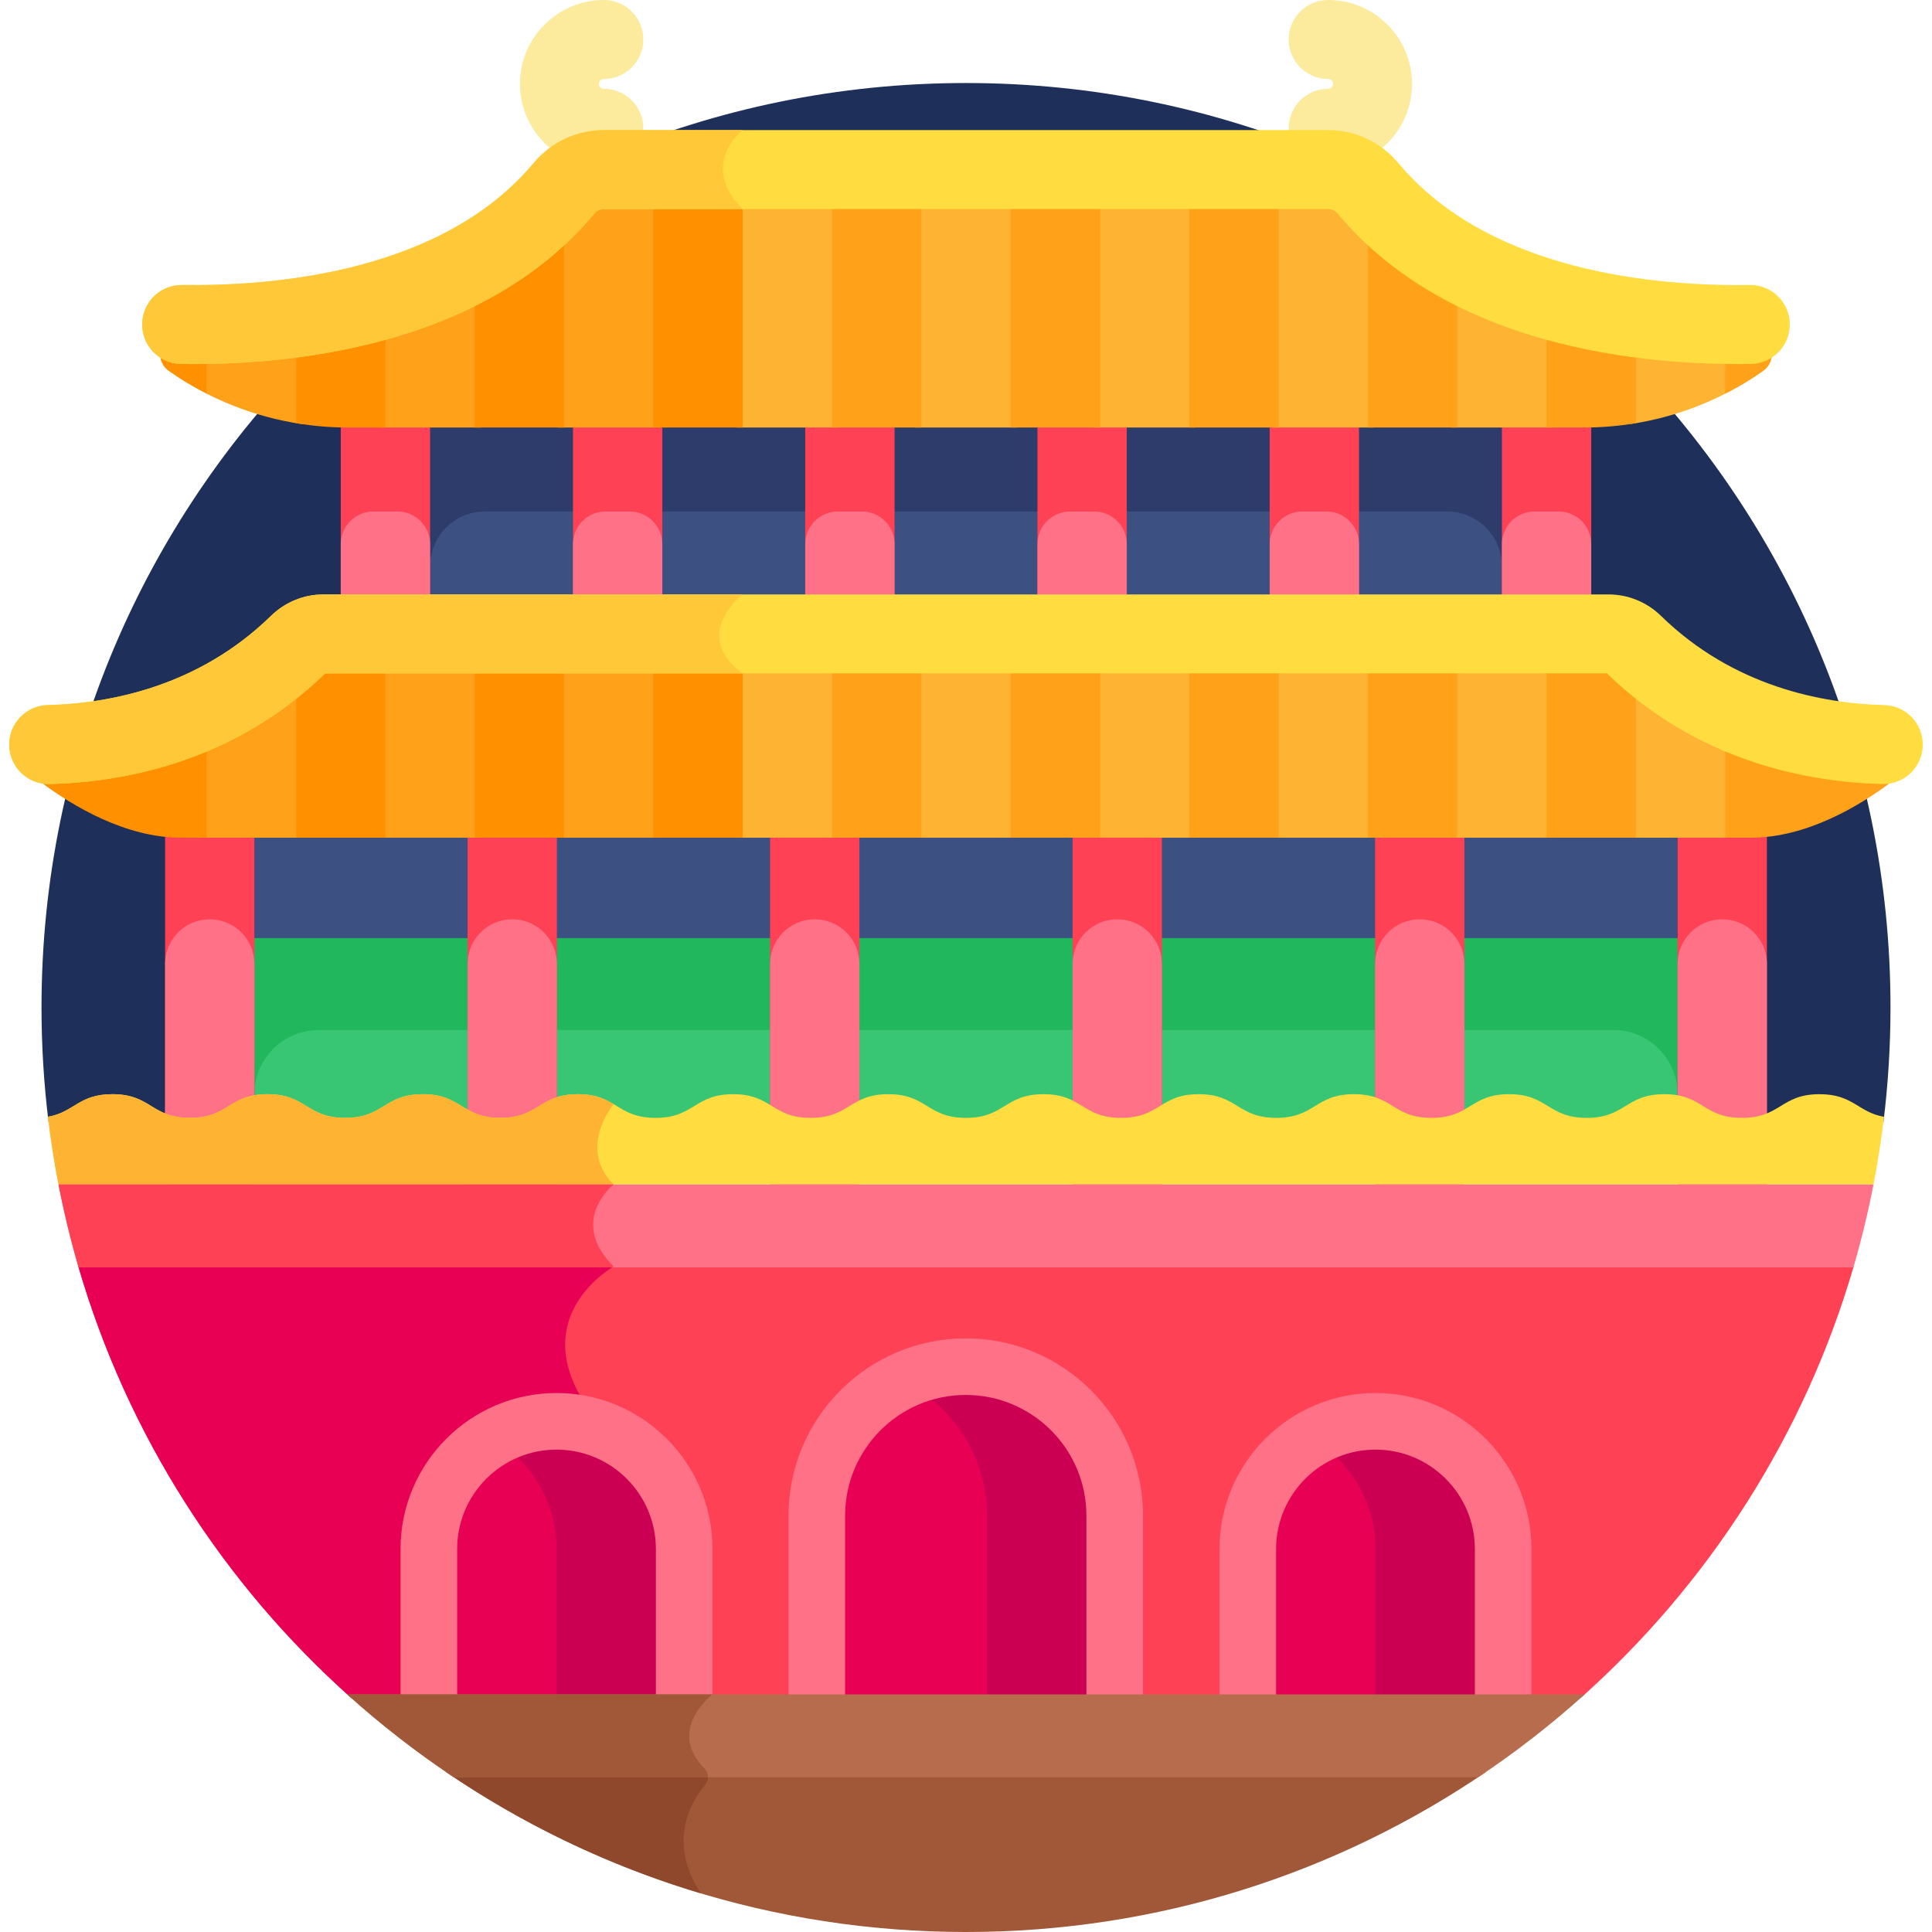 <svg id="Layer_1" enable-background="new 0 0 512 512" height="512" viewBox="0 0 512 512" width="512" xmlns="http://www.w3.org/2000/svg"><g><path d="m499.119 297.437c1.237-9.973 1.881-20.13 1.881-30.437 0-135.31-109.69-245-245-245s-245 109.69-245 245c0 10.307.645 20.463 1.881 30.435z" fill="#1e2f59"/><path d="m118.111 469.529c39.28 26.795 86.752 42.471 137.889 42.471s98.608-15.676 137.889-42.471z" fill="#a05838"/><path d="m185.716 501.755c-8.943-13.705-2.544-24.308 1.076-28.634.851-1.017 1.08-2.464.522-3.592h-69.204c20.515 13.994 43.268 24.947 67.606 32.226z" fill="#90482d"/><path d="m67.42 220.792h377.16v27.827h-377.16z" fill="#3c5082"/><path d="m70.91 291.016c10.282 0 10.282 6.278 20.564 6.278 10.281 0 10.281-6.278 20.562-6.278s10.281 6.278 20.562 6.278 10.281-6.278 20.562-6.278 10.281 6.278 20.563 6.278 10.282-6.278 20.563-6.278c10.283 0 10.283 6.278 20.565 6.278s10.282-6.278 20.564-6.278 10.282 6.278 20.564 6.278 10.282-6.278 20.564-6.278c10.28 0 10.28 6.278 20.56 6.278 10.281 0 10.281-6.278 20.563-6.278 10.283 0 10.283 6.278 20.566 6.278 10.281 0 10.281-6.278 20.562-6.278 10.282 0 10.282 6.278 20.565 6.278 10.282 0 10.282-6.278 20.565-6.278s10.283 6.278 20.567 6.278 10.284-6.278 20.567-6.278c1.333 0 2.49.107 3.522.291v-42.687h-377.16v42.681c1.024-.18 2.171-.285 3.49-.285z" fill="#38c674"/><path d="m67.42 248.62v41.373c0-9.409 7.627-17.036 17.036-17.036h343.088c9.409 0 17.036 7.627 17.036 17.036v-41.373z" fill="#21b75d"/><path d="m113.976 110.71h284.047v49.672h-284.047z" fill="#3c5082"/><path d="m113.976 110.71v39.362c0-8.023 6.504-14.526 14.526-14.526h254.994c8.022 0 14.526 6.504 14.526 14.526v-39.362z" fill="#2d3c6b"/><g fill="#ff4155"><path d="m398.023 160.382h23.671v-49.672h-23.671z"/><path d="m90.306 160.382h23.671v-49.672h-23.671z"/><path d="m151.849 160.382h23.671v-49.672h-23.671z"/><path d="m213.393 160.382h23.671v-49.672h-23.671z"/><path d="m274.936 160.382h23.671v-49.672h-23.671z"/><path d="m336.48 160.382h23.671v-49.672h-23.671z"/></g><path d="m398.023 160.382h23.671v-16.189c0-4.776-3.872-8.647-8.647-8.647h-6.376c-4.776 0-8.647 3.872-8.647 8.647v16.189z" fill="#ff7186"/><path d="m90.306 160.382h23.671v-16.189c0-4.776-3.872-8.647-8.647-8.647h-6.376c-4.776 0-8.647 3.872-8.647 8.647v16.189z" fill="#ff7186"/><path d="m151.849 160.382h23.671v-16.189c0-4.776-3.872-8.647-8.647-8.647h-6.376c-4.776 0-8.647 3.872-8.647 8.647v16.189z" fill="#ff7186"/><path d="m213.393 160.382h23.671v-16.189c0-4.776-3.872-8.647-8.647-8.647h-6.376c-4.776 0-8.647 3.872-8.647 8.647v16.189z" fill="#ff7186"/><path d="m274.936 160.382h23.671v-16.189c0-4.776-3.872-8.647-8.647-8.647h-6.376c-4.776 0-8.647 3.872-8.647 8.647v16.189z" fill="#ff7186"/><path d="m336.48 160.382h23.671v-16.189c0-4.776-3.872-8.647-8.647-8.647h-6.376c-4.776 0-8.647 3.872-8.647 8.647v16.189z" fill="#ff7186"/><path d="m461.625 297.294c2.855 0 4.916-.485 6.626-1.184v-75.318h-23.671v70.514c6.931 1.233 8.094 5.988 17.045 5.988z" fill="#ff4155"/><path d="m50.348 297.294c8.962 0 10.114-4.769 17.072-5.993v-70.508h-23.671v75.328c1.704.693 3.758 1.173 6.599 1.173z" fill="#ff4155"/><path d="m132.598 297.294c7.986 0 9.771-3.787 14.988-5.478v-71.024h-23.67v74.31c2.13 1.197 4.592 2.192 8.682 2.192z" fill="#ff4155"/><path d="m214.851 297.294c6.825 0 9.122-2.766 12.901-4.625v-71.876h-23.671v73.066c2.744 1.661 5.305 3.435 10.77 3.435z" fill="#ff4155"/><path d="m297.103 297.294c5.496 0 8.054-1.794 10.815-3.463v-73.038h-23.671v71.897c3.754 1.859 6.058 4.604 12.856 4.604z" fill="#ff4155"/><path d="m379.358 297.294c4.118 0 6.585-1.008 8.726-2.215v-74.287h-23.671v71.039c5.183 1.699 6.981 5.463 14.945 5.463z" fill="#ff4155"/><path d="m461.625 320.121c2.855 0 4.916-.485 6.626-1.184v-63.483c0-6.536-5.299-11.835-11.835-11.835h-.001c-6.536 0-11.835 5.299-11.835 11.835v58.679c6.931 1.234 8.094 5.988 17.045 5.988z" fill="#ff7186"/><path d="m50.348 320.121c8.962 0 10.114-4.769 17.072-5.993v-58.673c0-6.536-5.299-11.835-11.835-11.835-6.536 0-11.835 5.299-11.835 11.835v63.492c1.703.694 3.757 1.174 6.598 1.174z" fill="#ff7186"/><path d="m132.598 320.121c7.986 0 9.771-3.787 14.988-5.478v-59.189c0-6.536-5.299-11.835-11.835-11.835-6.536 0-11.835 5.299-11.835 11.835v62.475c2.13 1.197 4.592 2.192 8.682 2.192z" fill="#ff7186"/><path d="m214.851 320.121c6.825 0 9.122-2.766 12.901-4.625v-60.041c0-6.536-5.299-11.835-11.835-11.835-6.536 0-11.835 5.299-11.835 11.835v61.231c2.743 1.661 5.304 3.435 10.769 3.435z" fill="#ff7186"/><path d="m297.103 320.121c5.496 0 8.054-1.794 10.815-3.463v-61.203c0-6.536-5.299-11.835-11.835-11.835-6.536 0-11.835 5.299-11.835 11.835v60.062c3.753 1.859 6.057 4.604 12.855 4.604z" fill="#ff7186"/><path d="m379.358 320.121c4.118 0 6.585-1.008 8.726-2.215v-62.452c0-6.536-5.299-11.835-11.835-11.835-6.536 0-11.835 5.299-11.835 11.835v59.204c5.182 1.699 6.98 5.463 14.944 5.463z" fill="#ff7186"/><path d="m15.504 313.905h480.992c1.145-5.907 2.079-11.889 2.792-17.939-6.974-1.22-8.121-5.996-17.094-5.996-10.284 0-10.284 6.278-20.568 6.278-10.283 0-10.283-6.278-20.567-6.278-10.283 0-10.283 6.278-20.567 6.278s-10.284-6.278-20.567-6.278-10.283 6.278-20.565 6.278c-10.283 0-10.283-6.278-20.565-6.278-10.281 0-10.281 6.278-20.562 6.278-10.283 0-10.283-6.278-20.566-6.278-10.281 0-10.281 6.278-20.563 6.278-10.28 0-10.28-6.278-20.56-6.278-10.282 0-10.282 6.278-20.564 6.278s-10.282-6.278-20.565-6.278c-10.282 0-10.282 6.278-20.563 6.278-10.283 0-10.283-6.278-20.565-6.278s-10.282 6.278-20.563 6.278-10.281-6.278-20.562-6.278-10.281 6.278-20.562 6.278-10.281-6.278-20.562-6.278-10.281 6.278-20.562 6.278c-10.282 0-10.282-6.278-20.564-6.278-10.281 0-10.281 6.278-20.562 6.278-10.28 0-10.28-6.278-20.56-6.278-8.964 0-10.114 4.771-17.075 5.994.71 6.051 1.643 12.033 2.789 17.941z" fill="#ffdd40"/><path d="m162.619 292.611c-2.324-1.387-4.864-2.641-9.459-2.641-10.281 0-10.281 6.278-20.562 6.278s-10.281-6.278-20.562-6.278-10.281 6.278-20.562 6.278c-10.282 0-10.282-6.278-20.564-6.278-10.281 0-10.281 6.278-20.562 6.278-10.28 0-10.28-6.278-20.56-6.278-8.964 0-10.114 4.771-17.075 5.994.713 6.051 1.646 12.033 2.792 17.941h147.115c-9.744-9.743-.001-21.294-.001-21.294z" fill="#ffb332"/><path d="m20.761 335.641c13.036 44.751 38.493 84.203 72.393 114.386h325.692c33.9-30.183 59.357-69.635 72.393-114.386z" fill="#ff4155"/><path d="m93.154 450.027h60.448v-80.407c-12.328-22.108 9.018-33.979 9.018-33.979h-141.859c13.036 44.751 38.493 84.203 72.393 114.386z" fill="#e80054"/><path d="m295.41 450.027h-78.944v-48.38c0-21.8 17.672-39.472 39.472-39.472 21.8 0 39.472 17.672 39.472 39.472z" fill="#e80054"/><path d="m255.938 362.176c-6.055 0-11.789 1.367-16.917 3.804 13.334 6.336 22.555 19.923 22.555 35.668v48.38h33.835v-48.38c-.001-21.8-17.673-39.472-39.473-39.472z" fill="#cc0053"/><path d="m398.35 450.027h-67.669v-39.527c0-18.686 15.148-33.835 33.835-33.835 18.686 0 33.835 15.148 33.835 33.835v39.527z" fill="#e80054"/><path d="m364.516 376.665c-6.165 0-11.94 1.657-16.917 4.538 10.11 5.851 16.917 16.775 16.917 29.297v39.527h33.835v-39.527c-.001-18.686-15.149-33.835-33.835-33.835z" fill="#cc0053"/><path d="m181.318 450.027h-67.669v-39.527c0-18.686 15.148-33.835 33.835-33.835 18.686 0 33.835 15.148 33.835 33.835v39.527z" fill="#e80054"/><path d="m147.484 376.665c-6.165 0-11.939 1.657-16.917 4.538 10.11 5.851 16.917 16.775 16.917 29.297v39.527h33.835v-39.527c-.001-18.686-15.149-33.835-33.835-33.835z" fill="#cc0053"/><path d="m20.831 335.877h470.338c2.103-7.193 3.883-14.523 5.327-21.973h-480.992c1.444 7.451 3.224 14.781 5.327 21.973z" fill="#ff7186"/><path d="m162.619 313.905h-147.115c1.445 7.45 3.224 14.78 5.327 21.973h141.393c.246-.152.395-.237.395-.237-12.208-12.208 0-21.736 0-21.736z" fill="#ff4155"/><path d="m431.96 221.999h26.809v-23.265c-9.002-3.599-18.134-8.708-26.809-15.863z" fill="#ffb332"/><path d="m289.937 221.999h26.809v-44.59h-26.809z" fill="#ffb332"/><path d="m337.278 221.999h26.809v-44.59h-26.809z" fill="#ffb332"/><path d="m242.595 221.999h26.81v-44.59h-26.81z" fill="#ffb332"/><path d="m384.619 221.999h26.81v-44.59h-26.81z" fill="#ffb332"/><path d="m100.572 221.999h26.809v-44.59h-26.809z" fill="#ffa219"/><path d="m195.254 221.999h26.81v-44.59h-26.81z" fill="#ffb332"/><path d="m53.231 221.999h26.809v-39.128c-8.675 7.155-17.807 12.264-26.809 15.863z" fill="#ffa219"/><path d="m147.913 221.999h26.81v-44.59h-26.81z" fill="#ffa219"/><path d="m409.859 177.409v44.59h23.67v-37.86c-2.605-2.062-5.174-4.293-7.687-6.73z" fill="#ffa219"/><path d="m362.518 221.999h23.671v-44.59h-23.671z" fill="#ffa219"/><path d="m457.2 221.999h6.844c14.767 0 28.77-8.479 36.912-14.559.42-.314.725-.69.943-1.094-.893.248-1.829.389-2.798.389-.092 0-.184-.001-.276-.003-11.755-.305-26.553-2.333-41.624-8.644v23.911z" fill="#ffa219"/><path d="m315.176 221.999h23.671v-44.59h-23.671z" fill="#ffa219"/><path d="m11.044 207.44c8.142 6.08 22.145 14.559 36.912 14.559h6.844v-23.911c-15.072 6.311-29.87 8.339-41.625 8.644-.092.002-.185.003-.276.003-.969 0-1.905-.141-2.797-.389.217.405.523.781.942 1.094z" fill="#ff9100"/><path d="m125.812 221.999h23.671v-44.59h-23.671z" fill="#ff9100"/><path d="m78.471 184.139v37.86h23.671v-44.59h-15.985c-2.513 2.437-5.082 4.668-7.686 6.73z" fill="#ff9100"/><path d="m220.494 221.999h23.671v-44.59h-23.671z" fill="#ffa219"/><path d="m173.153 221.999h23.671v-44.59h-23.671z" fill="#ff9100"/><path d="m267.835 221.999h23.671v-44.59h-23.671z" fill="#ffa219"/><path d="m195.254 113.295h26.81v-59.989h-26.81z" fill="#ffb332"/><path d="m289.937 53.306v59.989h26.809v-59.989z" fill="#ffb332"/><path d="m384.619 113.295h26.81v-24.904c-9.038-2.393-18.142-5.69-26.81-10.164z" fill="#ffb332"/><path d="m100.572 88.376v24.92h26.809v-35.067c-8.667 4.472-17.771 7.755-26.809 10.147z" fill="#ffa219"/><path d="m242.595 113.295h26.81v-59.989h-26.81z" fill="#ffb332"/><path d="m147.913 113.295h26.81v-59.989h-14.66c-.986 0-1.934.458-2.602 1.255-2.978 3.561-6.18 6.799-9.548 9.766z" fill="#ffa219"/><path d="m44.837 98.338c10.521 7.404 22.587 12.189 35.203 14.061v-19.94c-12.065 1.666-23.219 2.032-32.054 1.902-2.01-.031-3.872-.635-5.451-1.643-.371 2.001.286 4.202 2.302 5.62z" fill="#ffa219"/><path d="m337.278 113.295h26.809v-48.974c-3.367-2.966-6.571-6.2-9.548-9.76-.667-.797-1.615-1.255-2.601-1.255h-14.66z" fill="#ffb332"/><path d="m431.96 112.399c12.616-1.872 24.682-6.658 35.203-14.061 2.016-1.418 2.673-3.619 2.302-5.619-1.579 1.007-3.441 1.612-5.451 1.643-1.087.016-2.214.025-3.369.025-8.226 0-18.106-.463-28.685-1.924z" fill="#ffb332"/><path d="m315.176 53.306v59.989h23.671v-59.989z" fill="#ffa219"/><path d="m362.518 113.295h23.671v-34.258c-8.432-4.188-16.472-9.481-23.671-16.124z" fill="#ffa219"/><path d="m409.859 113.295h10.057c4.584 0 9.135-.397 13.613-1.15v-19.474c-7.618-.988-15.625-2.493-23.67-4.714z" fill="#ffa219"/><path d="m457.2 104.326c3.442-1.755 6.776-3.746 9.963-5.989 2.016-1.418 2.673-3.619 2.302-5.619-1.579 1.007-3.441 1.612-5.451 1.643-1.087.016-2.214.025-3.369.025-1.116 0-2.271-.012-3.445-.03z" fill="#ffa219"/><path d="m44.837 98.338c3.187 2.242 6.52 4.234 9.963 5.989v-9.974c-2.389.038-4.676.04-6.814.009-2.01-.031-3.872-.635-5.451-1.643-.371 2 .286 4.201 2.302 5.619z" fill="#ff9100"/><path d="m125.812 79.019v34.277h23.671v-50.392c-7.199 6.643-15.24 11.927-23.671 16.115z" fill="#ff9100"/><path d="m267.835 113.295h23.671v-59.989h-23.671z" fill="#ffa219"/><path d="m78.471 112.145c4.478.753 9.029 1.15 13.613 1.15h10.057v-25.332c-8.046 2.22-16.052 3.712-23.671 4.7v19.482z" fill="#ff9100"/><path d="m220.494 113.295h23.671v-59.989h-23.671z" fill="#ffa219"/><path d="m173.153 113.295h23.671v-59.989h-23.671z" fill="#ff9100"/><g><path d="m160.028 44.459c-12.258 0-22.229-9.972-22.229-22.229 0-12.258 9.972-22.23 22.229-22.23 5.778 0 10.463 4.685 10.463 10.463s-4.685 10.463-10.463 10.463c-.718 0-1.303.585-1.303 1.304 0 .718.585 1.303 1.303 1.303 5.778 0 10.463 4.685 10.463 10.463.001 5.779-4.684 10.463-10.463 10.463z" fill="#fcea9d"/></g><g><path d="m351.971 44.459c-5.778 0-10.463-4.685-10.463-10.463s4.685-10.463 10.463-10.463c.718 0 1.303-.584 1.303-1.303s-.585-1.304-1.303-1.304c-5.778 0-10.463-4.685-10.463-10.463s4.685-10.463 10.463-10.463c12.258 0 22.229 9.973 22.229 22.23.001 12.258-9.971 22.229-22.229 22.229z" fill="#fcea9d"/></g><g><path d="m499.1 207.782c-.092 0-.184-.001-.276-.003-20.054-.52-48.963-6.036-72.982-29.324h-339.685c-24.018 23.288-52.928 28.803-72.982 29.324-.092.002-.185.003-.276.003-5.654.001-10.307-4.507-10.455-10.192-.149-5.776 4.412-10.581 10.189-10.731 16.381-.424 39.94-4.867 59.155-23.62 3.773-3.683 8.731-5.71 13.964-5.71h340.493c5.233 0 10.192 2.027 13.965 5.71 19.215 18.753 42.775 23.196 59.155 23.62 5.777.15 10.339 4.955 10.189 10.731-.147 5.683-4.801 10.192-10.454 10.192z" fill="#ffdd40"/></g><g><path d="m460.645 96.479c-28.695 0-77.472-5.576-106.106-39.826-.667-.797-1.615-1.255-2.602-1.255h-191.875c-.986 0-1.934.458-2.602 1.255-29.787 35.628-81.364 40.214-109.475 39.8-5.778-.088-10.391-4.843-10.303-10.622.089-5.777 4.806-10.37 10.622-10.303 24.367.353 68.882-3.329 93.101-32.298 4.654-5.567 11.454-8.759 18.656-8.759h191.875c7.202 0 14.002 3.192 18.656 8.759 24.22 28.969 68.748 32.659 93.101 32.298.054-.001.108-.001.163-.001 5.705 0 10.371 4.58 10.459 10.304.088 5.778-4.525 10.534-10.303 10.622-1.085.017-2.212.026-3.367.026z" fill="#ffdd40"/></g><path d="m188.819 450.027v-39.527c0-22.792-18.543-41.335-41.335-41.335s-41.334 18.543-41.334 41.335v39.527h15v-39.527c0-14.522 11.813-26.335 26.334-26.335s26.335 11.813 26.335 26.335v39.527z" fill="#ff7186"/><path d="m405.851 450.027v-39.527c0-22.792-18.543-41.335-41.335-41.335s-41.335 18.543-41.335 41.335v39.527h15v-39.527c0-14.522 11.814-26.335 26.335-26.335s26.335 11.813 26.335 26.335v39.527z" fill="#ff7186"/><path d="m302.91 450.027v-48.38c0-25.9-21.072-46.972-46.973-46.972s-46.972 21.071-46.972 46.972v48.38h15v-48.38c0-17.629 14.343-31.972 31.972-31.972 17.63 0 31.973 14.343 31.973 31.972v48.38z" fill="#ff7186"/><path d="m120.298 471h271.405c9.961-6.639 19.41-13.985 28.271-21.973h-327.947c8.861 7.988 18.309 15.334 28.271 21.973z" fill="#b76c4e"/><path d="m188.818 449.027h-96.791c8.861 7.987 18.31 15.333 28.271 21.973h67.322c.037-.804-.212-1.601-.807-2.196-10.408-10.408 2.005-19.777 2.005-19.777z" fill="#a05838"/><path d="m196.824 34.472h-36.762c-7.202 0-14.002 3.192-18.656 8.759-24.22 28.969-68.734 32.651-93.101 32.298-5.816-.067-10.533 4.526-10.622 10.303-.088 5.778 4.524 10.534 10.303 10.622 28.111.414 79.687-4.172 109.475-39.8.667-.797 1.615-1.255 2.602-1.255h36.762c-11.812-11.811-.001-20.927-.001-20.927z" fill="#ffc839"/><path d="m196.824 157.529h-111.071c-5.233 0-10.191 2.027-13.964 5.71-19.215 18.753-42.775 23.196-59.155 23.62-5.777.15-10.338 4.955-10.189 10.731.148 5.685 4.801 10.193 10.455 10.192.091 0 .184-.001.276-.003 20.054-.52 48.964-6.036 72.982-29.324h110.666c-14.041-10.186 0-20.926 0-20.926z" fill="#ffc839"/></g></svg>